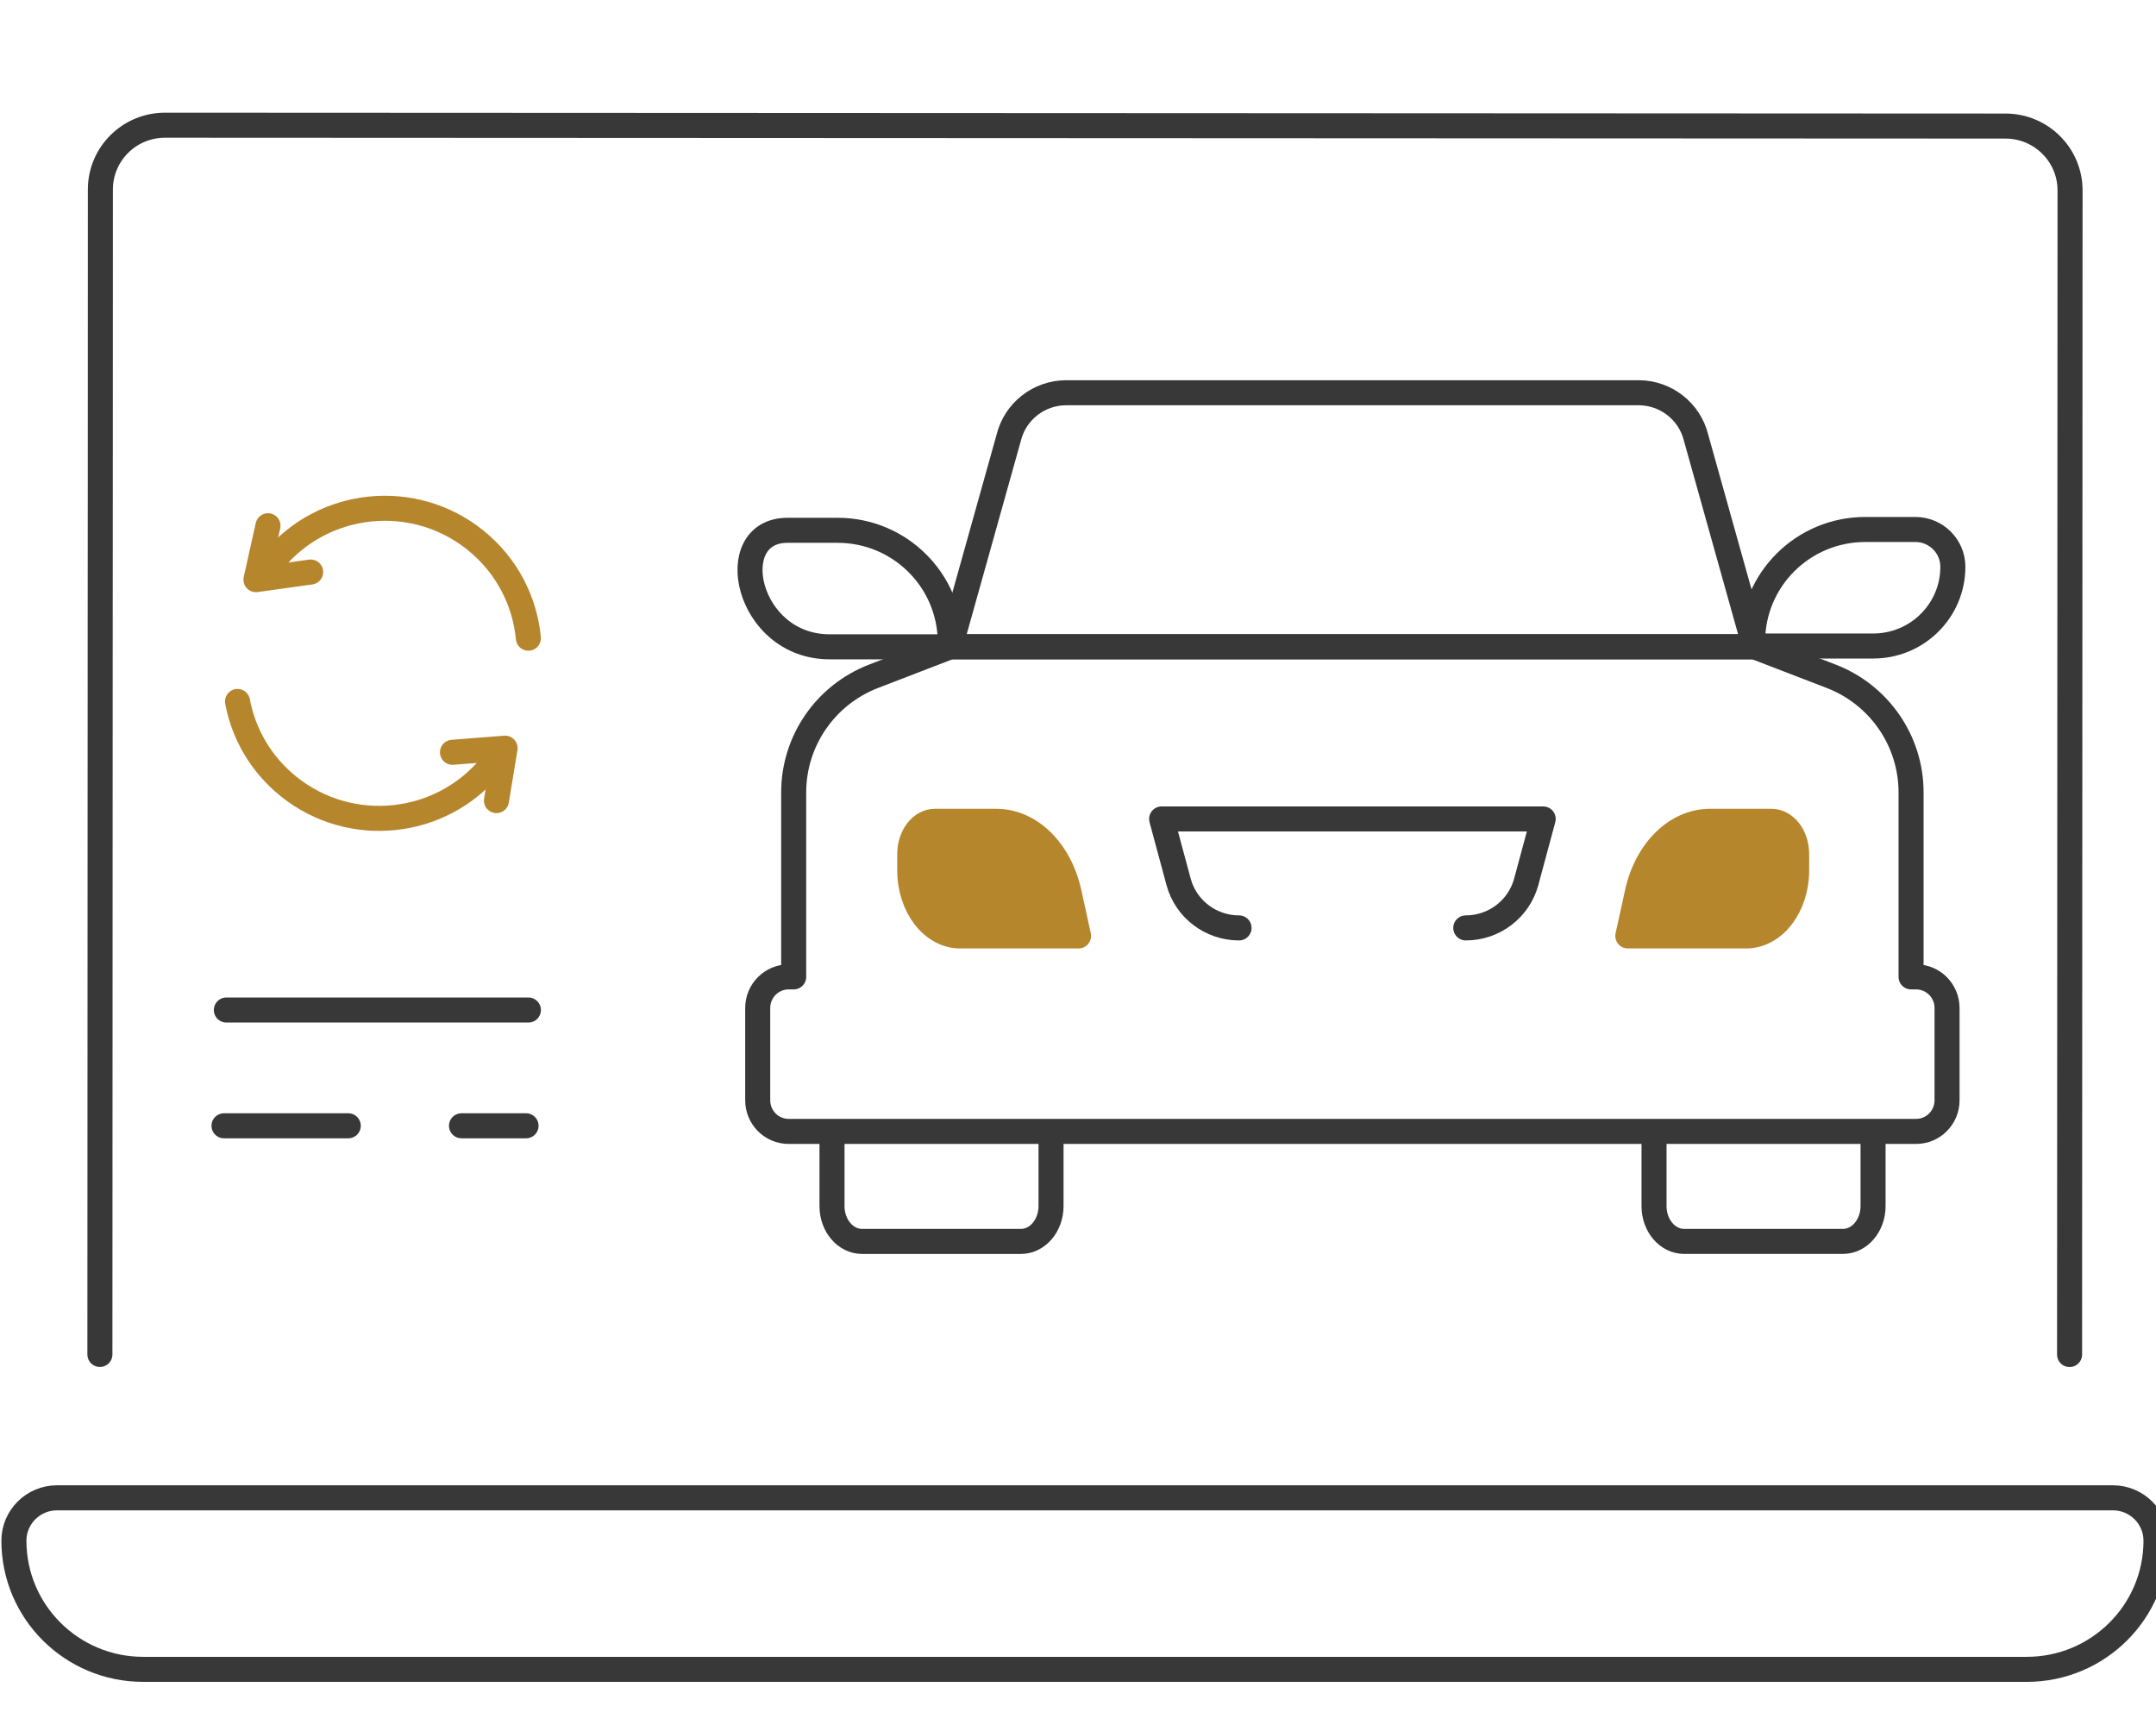 <svg width="155" height="124" viewBox="0 0 155 124" fill="none" xmlns="http://www.w3.org/2000/svg">
<g clip-path="url(#clip0_400_438)">
<path d="M7.182 97.363L7.203 45.527L7.21 34.673L7.216 13.621C7.216 11.069 9.298 8.997 11.867 9L144.177 9.062C146.742 9.062 148.824 11.133 148.821 13.689L148.787 97.369" stroke="#393839" stroke-width="1.8" stroke-miterlimit="10" stroke-linecap="round" stroke-linejoin="round"/>
<path d="M126.868 107.669H151.901C153.612 107.669 155 109.05 155 110.752C155 115.86 150.839 120 145.704 120H10.296C5.161 120 1 115.86 1 110.752C1 109.05 2.388 107.669 4.099 107.669H116.023H126.868Z" stroke="#393839" stroke-width="1.8" stroke-miterlimit="10" stroke-linecap="round" stroke-linejoin="round"/>
<path d="M75.561 81.386V86.701C75.561 88.1 74.592 89.238 73.399 89.238H61.977C60.781 89.238 59.815 88.103 59.815 86.701V81.386" stroke="#393839" stroke-width="1.8" stroke-miterlimit="10" stroke-linecap="round" stroke-linejoin="round"/>
<path d="M134.659 81.386V86.7C134.659 88.1 133.689 89.237 132.496 89.237H121.075C119.879 89.237 118.912 88.103 118.912 86.7V81.386" stroke="#393839" stroke-width="1.8" stroke-miterlimit="10" stroke-linecap="round" stroke-linejoin="round"/>
<path d="M60.217 38.12H56.62C51.913 38.12 53.639 46.495 59.641 46.495H68.317V46.175C68.314 41.726 64.688 38.12 60.217 38.12Z" stroke="#393839" stroke-width="1.8" stroke-miterlimit="10" stroke-linecap="round" stroke-linejoin="round"/>
<path d="M134.1 38.061H137.697C139.188 38.061 140.396 39.263 140.396 40.746C140.396 43.89 137.834 46.437 134.676 46.437H126V46.116C126 41.668 129.625 38.061 134.1 38.061Z" stroke="#393839" stroke-width="1.8" stroke-miterlimit="10" stroke-linecap="round" stroke-linejoin="round"/>
<path d="M89.077 66.702C87.041 66.702 85.256 65.343 84.73 63.385L83.512 58.869H110.944L109.726 63.385C109.199 65.343 107.414 66.702 105.378 66.702" stroke="#393839" stroke-width="1.8" stroke-miterlimit="10" stroke-linecap="round" stroke-linejoin="round"/>
<path d="M117.027 67.277H125.542C127.544 67.277 129.165 65.169 129.165 62.57V61.392C129.165 60.092 128.353 59.04 127.352 59.04H122.936C120.51 59.04 118.378 61.13 117.712 64.161L117.027 67.277Z" fill="#B6862D" stroke="#B6862D" stroke-width="1.8" stroke-miterlimit="10" stroke-linecap="round" stroke-linejoin="round"/>
<path d="M77.541 67.277H69.026C67.025 67.277 65.404 65.169 65.404 62.57V61.392C65.404 60.092 66.216 59.04 67.217 59.04H71.632C74.059 59.04 76.191 61.13 76.857 64.161L77.541 67.277Z" fill="#B6862D" stroke="#B6862D" stroke-width="1.8" stroke-miterlimit="10" stroke-linecap="round" stroke-linejoin="round"/>
<path d="M117.8 28.232H76.654C74.696 28.232 72.991 29.563 72.523 31.453L68.312 46.491H126.142L121.931 31.453C121.463 29.563 119.758 28.232 117.8 28.232Z" stroke="#393839" stroke-width="1.8" stroke-miterlimit="10" stroke-linecap="round" stroke-linejoin="round"/>
<path d="M137.757 70.223C137.688 70.223 137.564 70.223 137.391 70.223V56.961C137.391 53.262 135.107 49.945 131.64 48.61L126.14 46.492H68.311L62.811 48.61C59.344 49.945 57.06 53.262 57.06 56.961V70.223C56.89 70.223 56.763 70.223 56.694 70.223C55.467 70.223 54.473 71.225 54.473 72.461V79.092C54.473 80.328 55.467 81.33 56.694 81.33C59.489 81.33 131.361 81.33 137.757 81.33C138.984 81.33 139.978 80.328 139.978 79.092V72.461C139.978 71.225 138.984 70.223 137.757 70.223Z" stroke="#393839" stroke-width="1.8" stroke-miterlimit="10" stroke-linecap="round" stroke-linejoin="round"/>
<path d="M35.333 54.992C31.739 59.425 25.21 60.118 20.754 56.542C18.756 54.939 17.513 52.751 17.076 50.423" stroke="#B6862D" stroke-width="1.8" stroke-miterlimit="10" stroke-linecap="round" stroke-linejoin="round"/>
<path d="M35.691 57.55L36.313 53.782L32.529 54.078" stroke="#B6862D" stroke-width="1.8" stroke-miterlimit="10" stroke-linecap="round" stroke-linejoin="round"/>
<path d="M19.617 40.349C23.227 35.928 29.756 35.253 34.199 38.844C36.446 40.66 37.732 43.219 37.986 45.876" stroke="#B6862D" stroke-width="1.8" stroke-miterlimit="10" stroke-linecap="round" stroke-linejoin="round"/>
<path d="M19.266 37.792L18.402 41.668L22.335 41.12" stroke="#B6862D" stroke-width="1.8" stroke-miterlimit="10" stroke-linecap="round" stroke-linejoin="round"/>
<path d="M16.273 72.604H37.988" stroke="#393839" stroke-width="1.8" stroke-miterlimit="10" stroke-linecap="round" stroke-linejoin="round"/>
<path d="M33.178 80.926H37.819" stroke="#393839" stroke-width="1.8" stroke-miterlimit="10" stroke-linecap="round" stroke-linejoin="round"/>
<path d="M16.104 80.926H25.037" stroke="#393839" stroke-width="1.8" stroke-miterlimit="10" stroke-linecap="round" stroke-linejoin="round"/>
</g>
<defs>
<clipPath id="clip0_400_438">
<rect width="155" height="124" fill="white"/>
</clipPath>
</defs>
</svg>
